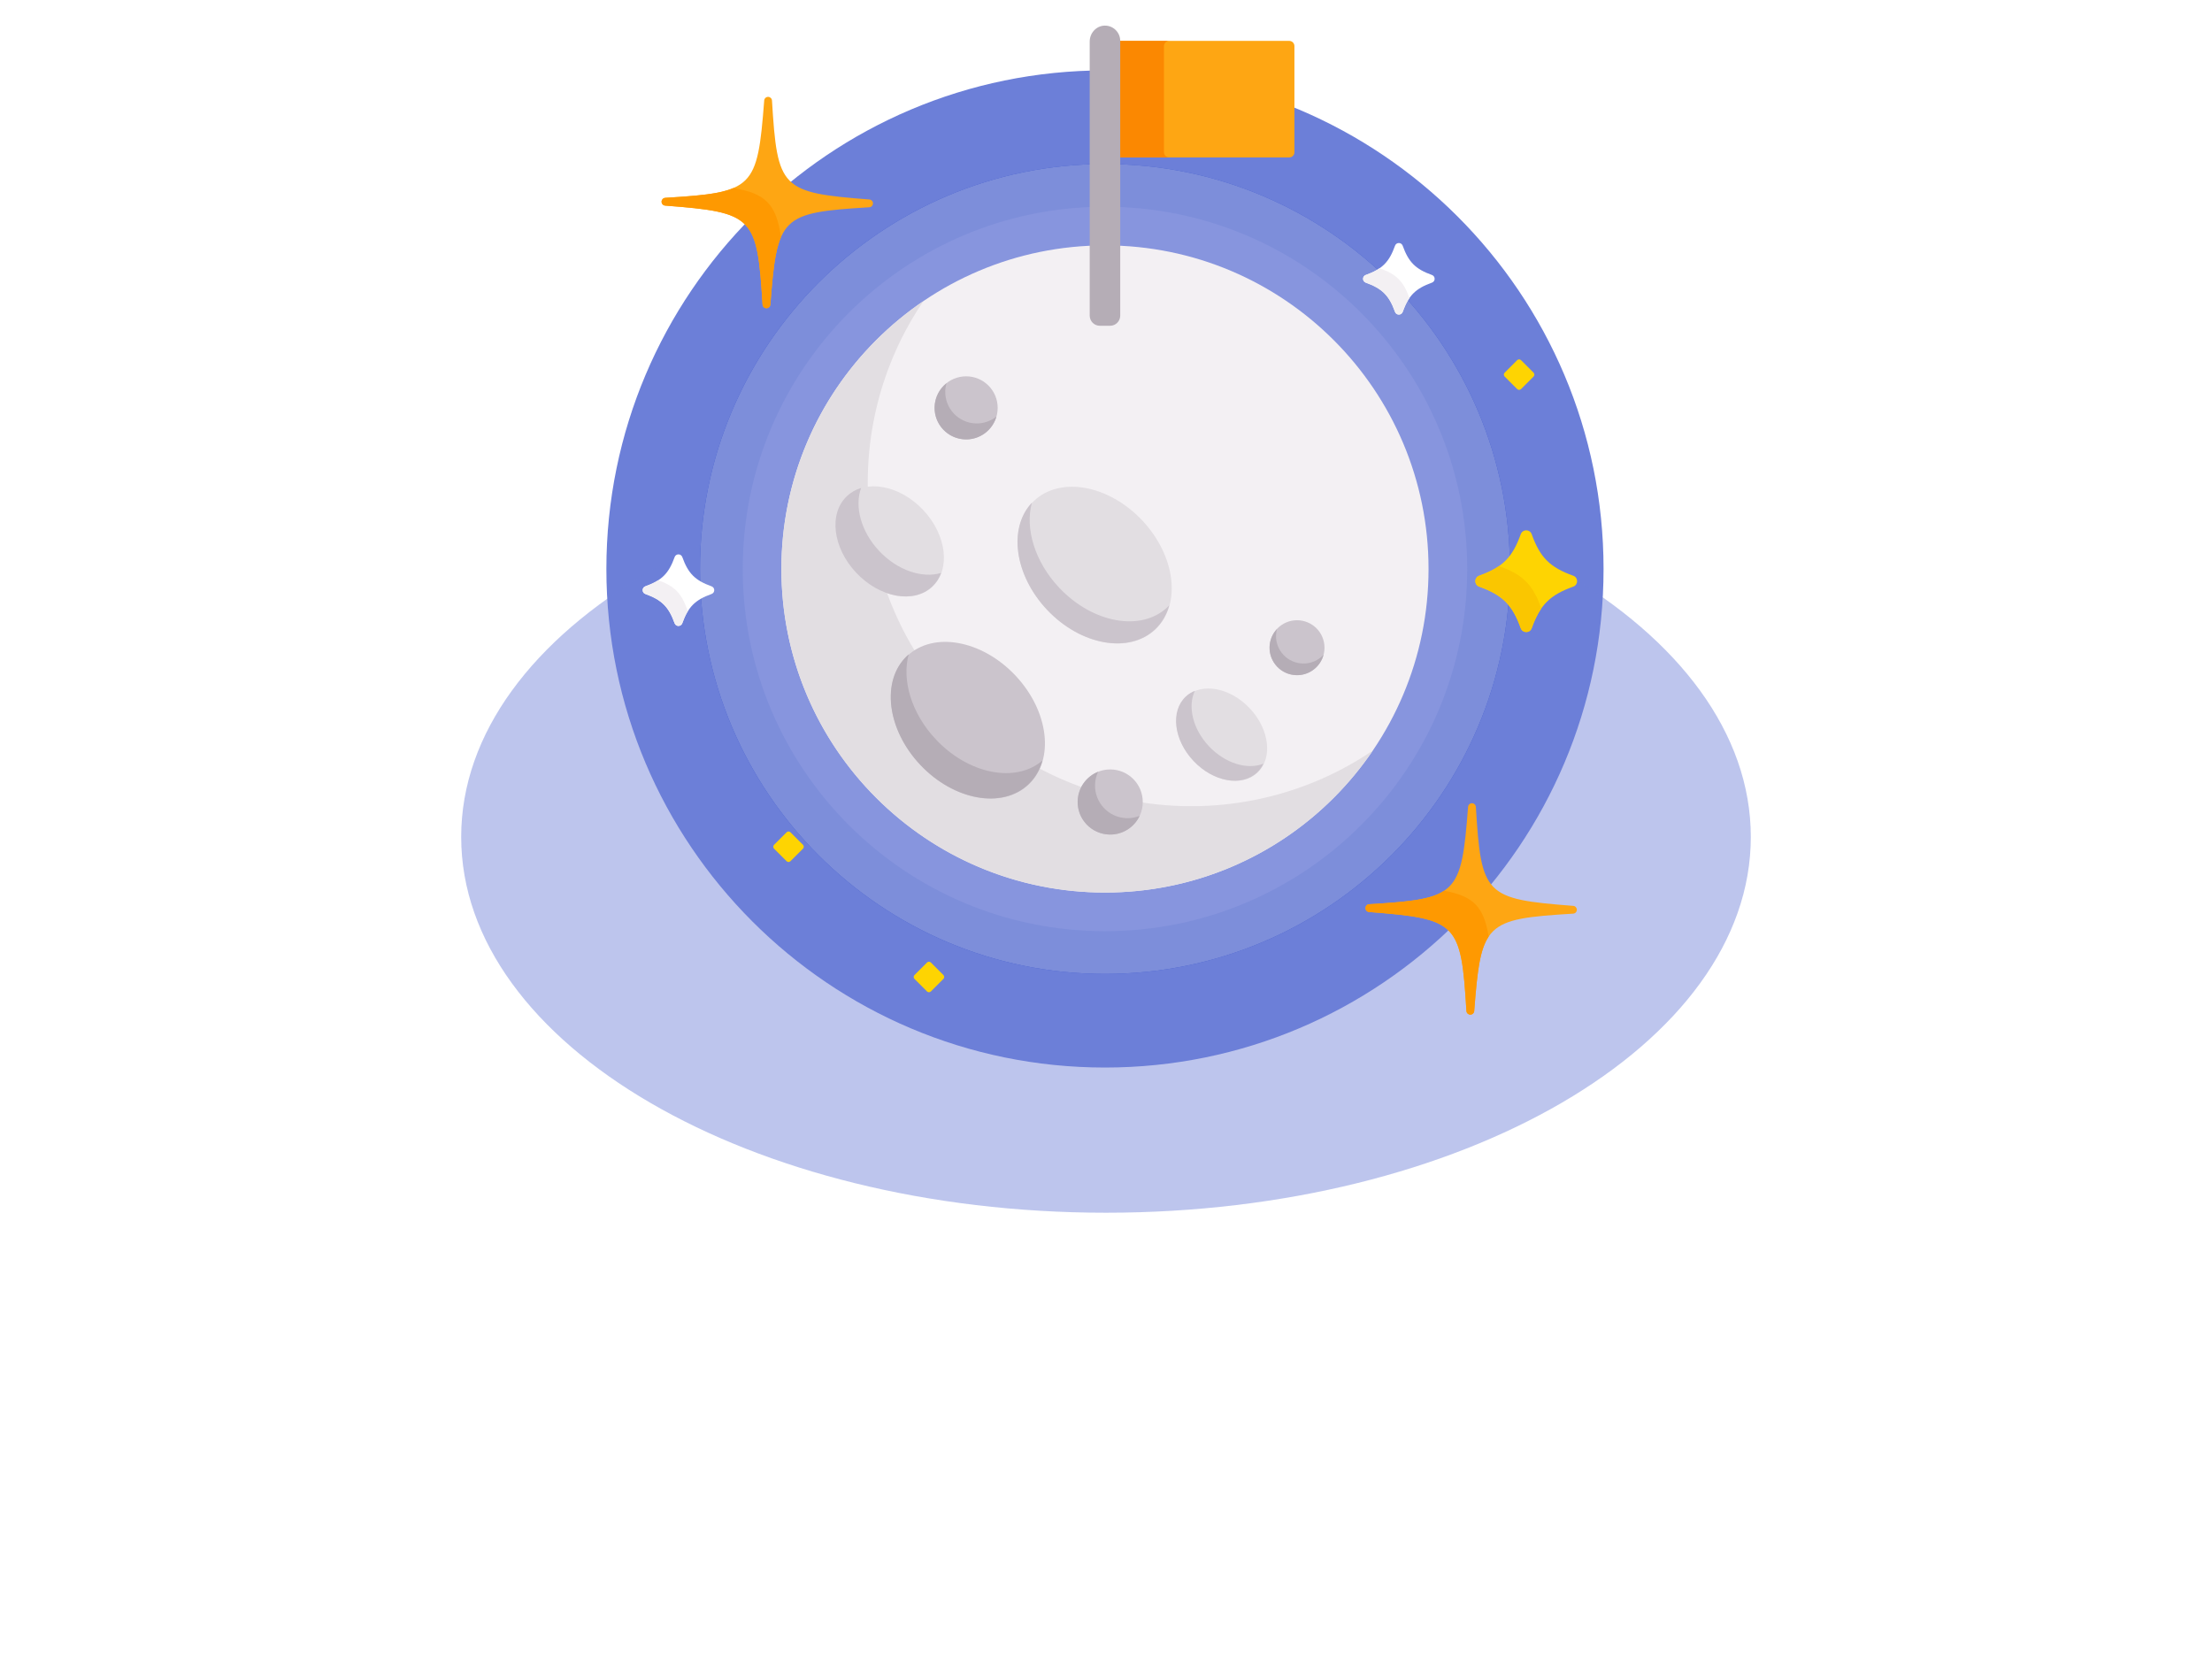 <svg width="259" height="196" viewBox="0 0 259 196" fill="none" xmlns="http://www.w3.org/2000/svg">
<path d="M129.379 125C161.621 125 187.758 98.863 187.758 66.621C187.758 34.379 161.621 8.242 129.379 8.242C97.137 8.242 71 34.379 71 66.621C71 98.863 97.137 125 129.379 125Z" fill="#6C7FD8"/>
<g opacity="0.45" filter="url(#filter0_f)">
<path d="M129.5 142C171.197 142 205 122.301 205 98C205 73.7 171.197 54 129.5 54C87.802 54 54 73.7 54 98C54 122.301 87.802 142 129.5 142Z" fill="#6C7FD8"/>
</g>
<path d="M129.379 114.039C155.567 114.039 176.797 92.81 176.797 66.621C176.797 40.433 155.567 19.203 129.379 19.203C103.191 19.203 81.961 40.433 81.961 66.621C81.961 92.81 103.191 114.039 129.379 114.039Z" fill="#314DC9"/>
<path d="M129.379 114.039C155.567 114.039 176.797 92.81 176.797 66.621C176.797 40.433 155.567 19.203 129.379 19.203C103.191 19.203 81.961 40.433 81.961 66.621C81.961 92.81 103.191 114.039 129.379 114.039Z" fill="#7D8EDA"/>
<path d="M129.379 109.035C152.804 109.035 171.793 90.046 171.793 66.621C171.793 43.197 152.804 24.207 129.379 24.207C105.954 24.207 86.965 43.197 86.965 66.621C86.965 90.046 105.954 109.035 129.379 109.035Z" fill="#8795DE"/>
<path d="M129.379 104.508C150.303 104.508 167.266 87.546 167.266 66.621C167.266 45.697 150.303 28.734 129.379 28.734C108.455 28.734 91.492 45.697 91.492 66.621C91.492 87.546 108.455 104.508 129.379 104.508Z" fill="#F3F0F3"/>
<path d="M112.698 83.303C99.631 70.235 98.107 49.998 108.122 35.255C106.172 36.58 104.317 38.104 102.589 39.832C87.793 54.627 87.793 78.616 102.589 93.412C117.385 108.208 141.373 108.208 156.169 93.412C157.897 91.684 159.421 89.829 160.745 87.879C146.003 97.894 125.766 96.37 112.698 83.303Z" fill="#E2DEE2"/>
<path d="M109.173 68.697C111.333 66.662 110.848 62.64 108.091 59.713C105.333 56.787 101.346 56.064 99.186 58.1C97.026 60.135 97.511 64.157 100.268 67.084C103.026 70.01 107.013 70.733 109.173 68.697Z" fill="#E2DEE2"/>
<path d="M102.953 64.525C100.801 62.242 100.033 59.292 100.826 57.139C100.208 57.325 99.646 57.639 99.172 58.086C97.013 60.121 97.498 64.142 100.255 67.067C103.012 69.993 106.998 70.714 109.157 68.679C109.631 68.232 109.977 67.69 110.2 67.084C108.004 67.748 105.105 66.808 102.953 64.525Z" fill="#CBC4CC"/>
<path d="M147.239 90.468C149.049 88.763 148.643 85.391 146.332 82.939C144.021 80.486 140.68 79.881 138.869 81.587C137.059 83.293 137.465 86.663 139.776 89.116C142.088 91.569 145.429 92.174 147.239 90.468Z" fill="#E2DEE2"/>
<path d="M141.557 87.382C139.65 85.358 139.041 82.709 139.905 80.887C139.51 81.046 139.147 81.272 138.832 81.569C137.022 83.275 137.429 86.645 139.739 89.096C142.05 91.548 145.39 92.153 147.2 90.447C147.515 90.15 147.762 89.8 147.944 89.416C146.074 90.17 143.465 89.406 141.557 87.382Z" fill="#CBC4CC"/>
<path d="M120.431 91.87C123.503 88.976 122.814 83.257 118.893 79.096C114.972 74.935 109.304 73.908 106.233 76.802C103.162 79.696 103.85 85.415 107.771 89.576C111.692 93.737 117.36 94.764 120.431 91.87Z" fill="#CBC4CC"/>
<path d="M109.591 86.591C106.704 83.529 105.572 79.622 106.4 76.619C106.337 76.673 106.273 76.726 106.213 76.784C103.143 79.677 103.832 85.395 107.753 89.554C111.673 93.713 117.34 94.739 120.409 91.845C121.219 91.082 121.764 90.123 122.06 89.048C118.952 91.732 113.433 90.668 109.591 86.591Z" fill="#B5ADB6"/>
<path d="M135.277 73.707C138.348 70.813 137.66 65.094 133.739 60.933C129.818 56.772 124.15 55.745 121.078 58.639C118.007 61.533 118.696 67.252 122.617 71.413C126.538 75.574 132.206 76.601 135.277 73.707Z" fill="#E2DEE2"/>
<path d="M136.677 71.109C133.607 74.002 127.94 72.976 124.02 68.817C121.138 65.76 120.005 61.861 120.824 58.86C118.025 61.819 118.777 67.347 122.595 71.397C126.516 75.556 132.182 76.582 135.252 73.689C136.065 72.923 136.612 71.957 136.908 70.876C136.833 70.955 136.757 71.033 136.677 71.109Z" fill="#CBC4CC"/>
<path d="M129.992 97.72C132.098 97.72 133.805 96.013 133.805 93.908C133.805 91.802 132.098 90.095 129.992 90.095C127.887 90.095 126.18 91.802 126.18 93.908C126.18 96.013 127.887 97.72 129.992 97.72Z" fill="#CBC4CC"/>
<path d="M131.914 95.8C129.809 95.738 128.154 93.981 128.216 91.876C128.232 91.336 128.361 90.827 128.577 90.367C127.211 90.914 126.228 92.229 126.181 93.794C126.119 95.899 127.775 97.655 129.88 97.718C131.444 97.764 132.815 96.86 133.442 95.528C132.97 95.717 132.454 95.816 131.914 95.8Z" fill="#B5ADB6"/>
<path d="M113.123 51.451C115.163 51.451 116.816 49.797 116.816 47.758C116.816 45.718 115.163 44.064 113.123 44.064C111.083 44.064 109.43 45.718 109.43 47.758C109.43 49.797 111.083 51.451 113.123 51.451Z" fill="#CBC4CC"/>
<path d="M151.867 79.058C153.644 79.058 155.084 77.617 155.084 75.841C155.084 74.064 153.644 72.624 151.867 72.624C150.091 72.624 148.65 74.064 148.65 75.841C148.65 77.617 150.091 79.058 151.867 79.058Z" fill="#CBC4CC"/>
<path d="M152.527 77.691C150.752 77.639 149.355 76.157 149.407 74.381C149.415 74.131 149.452 73.889 149.513 73.658C149.001 74.208 148.676 74.935 148.652 75.745C148.599 77.521 149.996 79.003 151.772 79.055C153.294 79.101 154.596 78.081 154.972 76.671C154.363 77.322 153.489 77.719 152.527 77.691Z" fill="#B5ADB6"/>
<path d="M167.662 33.096C165.743 33.784 164.928 34.599 164.24 36.518C164.088 36.943 163.492 36.943 163.34 36.518C162.653 34.599 161.838 33.784 159.918 33.096C159.493 32.944 159.493 32.348 159.918 32.196C161.838 31.509 162.653 30.694 163.34 28.774C163.492 28.349 164.088 28.349 164.24 28.774C164.928 30.694 165.743 31.509 167.662 32.196C168.087 32.348 168.087 32.944 167.662 33.096Z" fill="white"/>
<path d="M165.008 34.848C164.321 32.929 163.506 32.114 161.586 31.426C161.569 31.42 161.557 31.409 161.54 31.401C161.102 31.707 160.577 31.959 159.918 32.194C159.493 32.347 159.493 32.942 159.918 33.094C161.838 33.782 162.653 34.597 163.34 36.516C163.492 36.941 164.088 36.941 164.24 36.516C164.476 35.858 164.728 35.332 165.033 34.894C165.026 34.878 165.015 34.865 165.008 34.848Z" fill="#F3F0F3"/>
<path d="M83.312 69.553C81.393 70.24 80.578 71.055 79.891 72.975C79.738 73.4 79.143 73.4 78.991 72.975C78.303 71.055 77.488 70.24 75.569 69.553C75.144 69.401 75.144 68.805 75.569 68.653C77.488 67.966 78.303 67.15 78.991 65.231C79.143 64.806 79.738 64.806 79.891 65.231C80.578 67.15 81.393 67.966 83.312 68.653C83.737 68.805 83.737 69.401 83.312 69.553Z" fill="white"/>
<path d="M80.456 71.347C79.773 69.44 78.963 68.623 77.07 67.939C76.656 68.209 76.164 68.436 75.563 68.651C75.138 68.804 75.138 69.399 75.563 69.551C77.482 70.239 78.297 71.054 78.985 72.973C79.137 73.398 79.732 73.398 79.885 72.973C80.091 72.397 80.31 71.921 80.566 71.518C80.521 71.471 80.481 71.416 80.456 71.347Z" fill="#F3F0F3"/>
<path d="M184.208 68.691C181.48 69.668 180.321 70.827 179.344 73.555C179.127 74.16 178.281 74.16 178.064 73.555C177.087 70.827 175.928 69.668 173.2 68.691C172.596 68.475 172.596 67.628 173.2 67.412C175.928 66.435 177.087 65.276 178.064 62.548C178.281 61.944 179.127 61.944 179.344 62.548C180.321 65.276 181.48 66.435 184.208 67.412C184.812 67.628 184.812 68.475 184.208 68.691Z" fill="#FED402"/>
<path d="M180.446 71.171C179.469 68.443 178.31 67.284 175.582 66.307C175.558 66.299 175.537 66.287 175.514 66.277C174.89 66.714 174.14 67.074 173.199 67.411C172.595 67.627 172.595 68.474 173.199 68.69C175.927 69.667 177.086 70.826 178.063 73.554C178.28 74.158 179.126 74.158 179.343 73.554C179.679 72.614 180.04 71.863 180.476 71.239C180.466 71.217 180.455 71.195 180.446 71.171Z" fill="#FAC600"/>
<path d="M89.739 36.092C89.499 36.09 89.301 35.903 89.287 35.663C88.656 25.307 88.229 24.874 77.884 24.075C77.645 24.057 77.461 23.856 77.463 23.616C77.465 23.376 77.652 23.179 77.892 23.164C88.249 22.533 88.682 22.107 89.48 11.762C89.499 11.523 89.699 11.339 89.939 11.341C90.179 11.342 90.377 11.53 90.391 11.77C91.022 22.126 91.448 22.559 101.793 23.358C102.032 23.376 102.217 23.577 102.215 23.817C102.213 24.057 102.025 24.254 101.786 24.269C91.429 24.899 90.996 25.326 90.197 35.671C90.179 35.91 89.978 36.094 89.739 36.092Z" fill="#FEA613"/>
<path d="M85.876 22.016C84.24 22.721 81.757 22.928 77.892 23.164C77.652 23.178 77.465 23.376 77.463 23.616C77.461 23.856 77.645 24.056 77.884 24.075C88.229 24.873 88.656 25.306 89.287 35.663C89.301 35.903 89.499 36.09 89.739 36.092C89.978 36.094 90.179 35.91 90.197 35.67C90.492 31.857 90.737 29.392 91.448 27.767C90.878 23.915 89.671 22.659 85.876 22.016Z" fill="#FE9901"/>
<path d="M172.154 118.804C171.915 118.802 171.717 118.615 171.702 118.375C171.072 108.018 170.645 107.585 160.3 106.787C160.061 106.768 159.877 106.568 159.879 106.328C159.881 106.088 160.068 105.89 160.308 105.876C170.665 105.245 171.098 104.819 171.896 94.474C171.915 94.234 172.115 94.05 172.355 94.052C172.595 94.054 172.793 94.242 172.807 94.481C173.438 104.838 173.864 105.271 184.209 106.07C184.449 106.088 184.633 106.289 184.631 106.528C184.629 106.768 184.441 106.966 184.202 106.98C173.845 107.611 173.412 108.038 172.613 118.383C172.595 118.622 172.394 118.806 172.154 118.804Z" fill="#FEA613"/>
<path d="M169.1 104.295C167.51 105.361 164.874 105.6 160.309 105.878C160.069 105.892 159.882 106.09 159.88 106.33C159.878 106.57 160.062 106.77 160.301 106.789C170.646 107.587 171.073 108.02 171.703 118.377C171.718 118.617 171.916 118.804 172.155 118.806C172.395 118.808 172.596 118.624 172.614 118.384C172.963 113.871 173.242 111.246 174.306 109.668C173.733 106.171 172.544 104.935 169.1 104.295Z" fill="#FE9901"/>
<path d="M94.02 99.373L92.553 100.84C92.428 100.965 92.226 100.965 92.101 100.84L90.634 99.373C90.509 99.248 90.509 99.045 90.634 98.92L92.101 97.453C92.226 97.328 92.428 97.328 92.553 97.453L94.02 98.92C94.145 99.045 94.145 99.248 94.02 99.373Z" fill="#FED402"/>
<path d="M110.462 114.623L108.995 116.09C108.87 116.215 108.667 116.215 108.542 116.09L107.075 114.623C106.95 114.498 106.95 114.295 107.075 114.17L108.542 112.703C108.667 112.578 108.87 112.578 108.995 112.703L110.462 114.17C110.587 114.295 110.587 114.498 110.462 114.623Z" fill="#FED402"/>
<path d="M179.563 44.091L178.096 45.559C177.971 45.683 177.769 45.683 177.644 45.559L176.177 44.091C176.052 43.967 176.052 43.764 176.177 43.639L177.644 42.172C177.769 42.047 177.971 42.047 178.096 42.172L179.563 43.639C179.688 43.764 179.688 43.967 179.563 44.091Z" fill="#FED402"/>
<path d="M150.955 18.434H130.333C129.998 18.434 129.727 18.163 129.727 17.828V5.394C129.727 5.059 129.998 4.787 130.333 4.787H150.955C151.29 4.787 151.562 5.059 151.562 5.394V17.828C151.562 18.163 151.29 18.434 150.955 18.434Z" fill="#FEA613"/>
<path d="M136.29 17.828V5.394C136.29 5.059 136.562 4.787 136.896 4.787H130.332C129.997 4.787 129.726 5.059 129.726 5.394V17.828C129.726 18.163 129.997 18.434 130.332 18.434H136.896C136.562 18.434 136.29 18.163 136.29 17.828Z" fill="#FB8801"/>
<path d="M129.324 3C128.346 3.03 127.592 3.883 127.592 4.862V36.955C127.592 37.613 128.125 38.146 128.783 38.146H129.975C130.633 38.146 131.166 37.613 131.166 36.955V4.787C131.166 3.782 130.336 2.97 129.324 3Z" fill="#B5ADB6"/>
<path d="M114.261 49.58C112.222 49.519 110.618 47.818 110.679 45.779C110.688 45.463 110.741 45.16 110.824 44.87C110.004 45.524 109.465 46.519 109.431 47.649C109.371 49.688 110.975 51.389 113.014 51.45C114.737 51.501 116.216 50.361 116.67 48.776C116.01 49.301 115.17 49.606 114.261 49.58Z" fill="#B5ADB6"/>
<defs>
<filter id="filter0_f" x="0" y="0" width="259" height="196" filterUnits="userSpaceOnUse" color-interpolation-filters="sRGB">
<feFlood flood-opacity="0" result="BackgroundImageFix"/>
<feBlend mode="normal" in="SourceGraphic" in2="BackgroundImageFix" result="shape"/>
<feGaussianBlur stdDeviation="27" result="effect1_foregroundBlur"/>
</filter>
</defs>
</svg>
